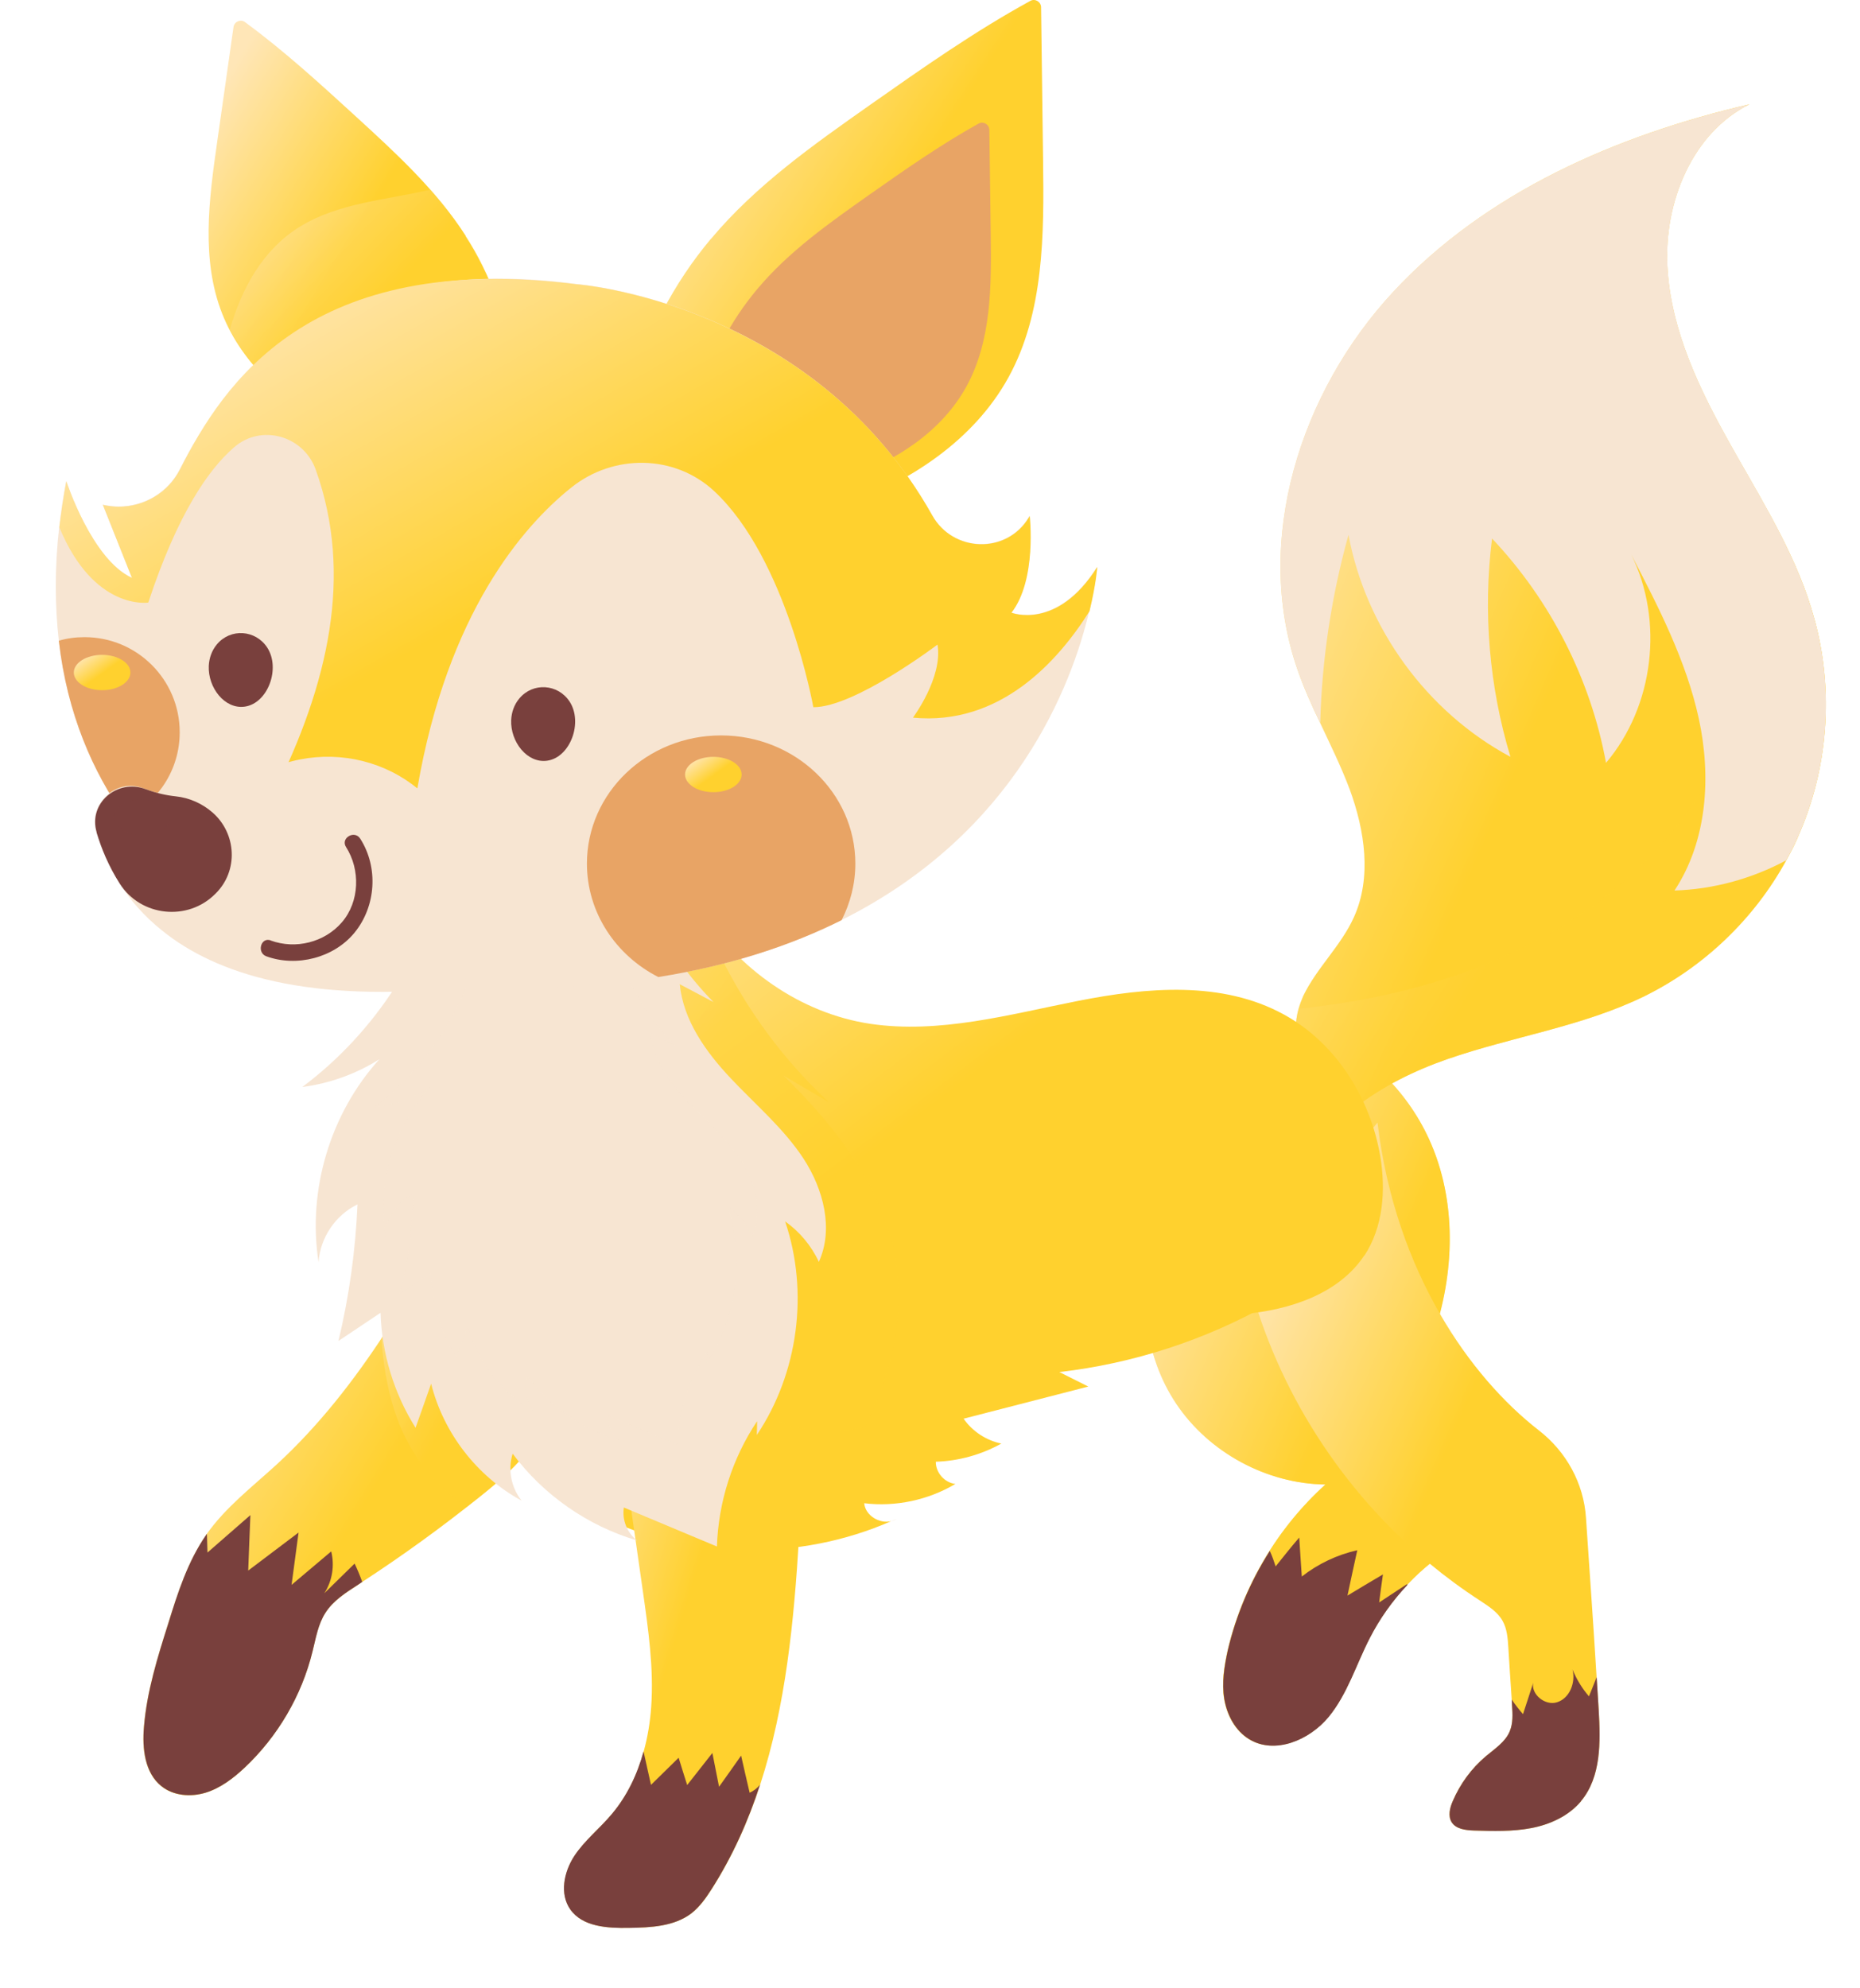 <svg width="29" height="31" viewBox="0 0 29 31" fill="none" xmlns="http://www.w3.org/2000/svg">
<path d="M23.418 22.48C23.227 22.244 22.964 22.082 22.703 21.926C22.517 21.814 22.313 21.687 22.248 21.479C22.183 21.277 22.266 21.061 22.335 20.86C22.685 19.859 22.721 18.72 22.279 17.755C21.924 16.981 21.265 16.35 20.474 16.029C19.686 15.708 18.772 15.699 17.977 16.005L18.055 19.27C17.722 20.12 17.832 21.134 18.344 21.892C18.855 22.65 19.751 23.134 20.665 23.145C19.912 23.825 19.372 24.741 19.142 25.729C19.084 25.978 19.046 26.235 19.085 26.487C19.127 26.739 19.258 26.986 19.475 27.117C19.874 27.356 20.413 27.129 20.71 26.77C21.008 26.411 21.142 25.949 21.356 25.535C21.67 24.924 22.161 24.405 22.754 24.059C23.086 23.865 23.483 23.689 23.612 23.326C23.713 23.042 23.606 22.715 23.416 22.48H23.418Z" fill="url(#paint0_linear_99_44496)"/>
<g style="mix-blend-mode:multiply" opacity="0.55">
<path d="M23.613 23.326C23.485 23.689 23.089 23.865 22.756 24.059C22.594 24.155 22.438 24.262 22.293 24.382C22.166 24.483 22.05 24.594 21.939 24.712C21.709 24.957 21.512 25.234 21.357 25.535C21.143 25.949 21.009 26.409 20.712 26.77C20.414 27.129 19.876 27.358 19.479 27.117C19.259 26.984 19.129 26.739 19.087 26.487C19.045 26.237 19.087 25.98 19.141 25.729C19.27 25.18 19.493 24.654 19.796 24.179C20.037 23.798 20.331 23.45 20.665 23.145C19.749 23.134 18.853 22.65 18.342 21.892C17.832 21.134 17.72 20.12 18.053 19.27L17.975 16.005C18.77 15.699 19.682 15.708 20.472 16.029C21.261 16.35 21.921 16.983 22.277 17.757C22.665 18.602 22.685 19.58 22.447 20.483C22.413 20.612 22.375 20.735 22.331 20.86C22.262 21.061 22.179 21.275 22.244 21.478C22.309 21.685 22.513 21.812 22.699 21.925C22.959 22.081 23.224 22.244 23.414 22.478C23.604 22.712 23.711 23.038 23.61 23.325L23.613 23.326Z" fill="url(#paint1_linear_99_44496)"/>
</g>
<path d="M21.941 24.696V24.714C21.711 24.959 21.513 25.236 21.359 25.537C21.145 25.951 21.011 26.411 20.714 26.772C20.416 27.131 19.878 27.36 19.48 27.118C19.261 26.986 19.131 26.741 19.089 26.489C19.047 26.239 19.089 25.981 19.143 25.731C19.272 25.182 19.495 24.656 19.798 24.181C19.834 24.259 19.863 24.34 19.889 24.422C20.01 24.271 20.13 24.119 20.257 23.972C20.269 24.175 20.284 24.378 20.297 24.58C20.55 24.382 20.848 24.24 21.162 24.17C21.111 24.405 21.058 24.641 21.009 24.877C21.192 24.766 21.377 24.656 21.562 24.547C21.541 24.692 21.521 24.839 21.503 24.984C21.649 24.888 21.796 24.79 21.943 24.694L21.941 24.696Z" fill="#79403D"/>
<path d="M28.026 13.064C27.973 13.184 27.913 13.3 27.85 13.414C27.353 14.322 26.571 15.073 25.639 15.532C24.674 16.005 23.584 16.16 22.567 16.513C21.548 16.867 20.53 17.511 20.189 18.532L20.619 16.8C20.227 16.646 20.133 16.143 20.247 15.726C20.266 15.659 20.291 15.592 20.318 15.53C20.529 15.09 20.908 14.747 21.109 14.301C21.39 13.681 21.279 12.948 21.044 12.308C20.911 11.954 20.744 11.615 20.583 11.272C20.451 10.997 20.325 10.717 20.226 10.429C19.535 8.421 20.276 6.107 21.722 4.551C23.167 2.994 25.207 2.107 27.276 1.626C26.383 2.071 25.945 3.153 25.996 4.149C26.047 5.146 26.498 6.077 26.988 6.947C27.026 7.014 27.064 7.083 27.102 7.15C27.559 7.952 28.042 8.75 28.285 9.638C28.599 10.764 28.504 11.996 28.026 13.06V13.064Z" fill="url(#paint2_linear_99_44496)"/>
<g style="mix-blend-mode:multiply" opacity="0.55">
<path d="M28.025 13.064C27.973 13.184 27.913 13.3 27.849 13.414C27.353 14.323 26.571 15.073 25.639 15.532C24.674 16.006 23.584 16.16 22.567 16.513C21.548 16.867 20.53 17.511 20.189 18.532L20.619 16.8C20.227 16.646 20.133 16.143 20.247 15.726C21.941 15.556 23.619 15.043 24.971 14.022C26.475 12.888 27.521 11.066 27.425 9.189C27.387 8.503 27.207 7.834 27.102 7.154C27.559 7.955 28.042 8.753 28.285 9.642C28.599 10.768 28.504 12 28.025 13.064Z" fill="url(#paint3_linear_99_44496)"/>
</g>
<path d="M28.025 13.064C27.973 13.184 27.913 13.3 27.849 13.414C27.314 13.7 26.714 13.866 26.108 13.884C26.618 13.111 26.683 12.11 26.487 11.205C26.29 10.3 25.858 9.464 25.432 8.643C25.947 9.678 25.787 11.013 25.04 11.894C24.801 10.59 24.175 9.361 23.263 8.396C23.12 9.535 23.218 10.703 23.55 11.8C22.247 11.102 21.294 9.791 21.025 8.338C20.759 9.294 20.61 10.28 20.584 11.272C20.452 10.997 20.327 10.717 20.227 10.429C19.536 8.421 20.278 6.107 21.723 4.551C23.169 2.994 25.209 2.107 27.278 1.626C26.384 2.071 25.947 3.153 25.998 4.149C26.049 5.146 26.5 6.077 26.99 6.947C27.479 7.818 28.022 8.675 28.286 9.638C28.6 10.764 28.506 11.996 28.027 13.06L28.025 13.064Z" fill="#F7E5D2"/>
<path d="M24.649 28.085C24.456 28.314 24.168 28.446 23.874 28.502C23.581 28.558 23.279 28.549 22.98 28.54C22.85 28.535 22.699 28.518 22.632 28.408C22.574 28.312 22.605 28.185 22.65 28.083C22.764 27.813 22.942 27.572 23.165 27.383C23.305 27.265 23.47 27.16 23.539 26.993C23.591 26.866 23.584 26.727 23.575 26.591C23.575 26.56 23.571 26.529 23.57 26.498C23.552 26.226 23.533 25.958 23.517 25.686C23.508 25.543 23.497 25.392 23.426 25.269C23.347 25.129 23.203 25.04 23.069 24.951C22.801 24.777 22.543 24.587 22.295 24.382C20.924 23.247 19.914 21.676 19.468 19.953L21.477 17.502C21.616 18.668 21.981 19.669 22.451 20.485C22.901 21.266 23.45 21.879 23.994 22.302C24.422 22.634 24.694 23.129 24.728 23.669C24.783 24.509 24.841 25.279 24.893 26.148C24.904 26.315 24.915 26.487 24.926 26.663C24.955 27.158 24.966 27.704 24.649 28.083V28.085Z" fill="url(#paint4_linear_99_44496)"/>
<path d="M24.649 28.085C24.457 28.314 24.168 28.446 23.875 28.502C23.581 28.558 23.28 28.549 22.98 28.54C22.85 28.535 22.699 28.518 22.632 28.408C22.574 28.312 22.605 28.185 22.65 28.083C22.765 27.813 22.942 27.572 23.165 27.383C23.305 27.265 23.47 27.16 23.539 26.993C23.592 26.866 23.584 26.727 23.575 26.591C23.575 26.56 23.572 26.529 23.57 26.498C23.622 26.576 23.682 26.652 23.746 26.725C23.798 26.562 23.853 26.402 23.905 26.237C23.869 26.417 24.092 26.6 24.277 26.54C24.475 26.478 24.569 26.23 24.518 26.03C24.58 26.181 24.667 26.324 24.774 26.448C24.816 26.348 24.854 26.248 24.894 26.148C24.904 26.315 24.915 26.487 24.926 26.663C24.955 27.158 24.966 27.704 24.649 28.083V28.085Z" fill="#79403D"/>
<path d="M13.896 23.718C13.925 23.711 13.954 23.7 13.98 23.682C13.953 23.694 13.924 23.705 13.896 23.718Z" fill="#F7E5D2"/>
<path d="M20.004 19.114C19.781 18.962 19.507 18.909 19.241 18.869C17.148 18.55 15.014 18.697 12.901 18.844L6.43 20.004C6.8 21.56 7.896 22.929 9.335 23.629C10.746 24.317 12.46 24.348 13.896 23.716C13.715 23.762 13.492 23.631 13.474 23.437C13.963 23.497 14.473 23.388 14.896 23.136C14.727 23.118 14.587 22.958 14.591 22.79C14.946 22.779 15.3 22.681 15.612 22.507C15.376 22.458 15.16 22.316 15.024 22.119C15.672 21.952 16.321 21.785 16.968 21.618C16.818 21.542 16.667 21.468 16.517 21.392C17.67 21.259 18.796 20.893 19.807 20.32C20.022 20.198 20.249 20.044 20.314 19.805C20.385 19.544 20.227 19.264 20.006 19.112L20.004 19.114Z" fill="url(#paint5_linear_99_44496)"/>
<path d="M12.458 23.967C12.38 25.265 12.252 26.596 11.853 27.822C11.668 28.393 11.423 28.941 11.098 29.451C11.011 29.588 10.913 29.728 10.783 29.83C10.512 30.036 10.146 30.053 9.805 30.058C9.473 30.064 9.083 30.042 8.893 29.77C8.724 29.529 8.793 29.188 8.953 28.941C9.114 28.694 9.352 28.509 9.54 28.283C9.778 28.002 9.939 27.664 10.036 27.307C10.099 27.08 10.137 26.845 10.153 26.611C10.195 26.01 10.108 25.407 10.023 24.808C9.825 23.428 9.629 22.048 9.432 20.668L12.281 19.507C12.582 20.969 12.545 22.478 12.458 23.968V23.967Z" fill="url(#paint6_linear_99_44496)"/>
<path d="M11.851 27.822C11.666 28.393 11.421 28.941 11.096 29.451C11.009 29.588 10.911 29.728 10.781 29.83C10.511 30.037 10.144 30.053 9.803 30.058C9.471 30.064 9.082 30.042 8.891 29.77C8.722 29.529 8.791 29.188 8.951 28.941C9.112 28.695 9.35 28.509 9.539 28.283C9.776 28.002 9.937 27.664 10.034 27.307C10.073 27.481 10.11 27.654 10.15 27.828C10.293 27.688 10.438 27.545 10.581 27.405C10.625 27.547 10.668 27.69 10.714 27.831C10.846 27.664 10.975 27.498 11.107 27.331C11.142 27.507 11.176 27.683 11.211 27.858C11.327 27.697 11.439 27.536 11.555 27.372C11.599 27.565 11.642 27.759 11.688 27.951C11.751 27.922 11.809 27.878 11.852 27.822H11.851Z" fill="#79403D"/>
<path d="M8.987 20.155C8.898 20.98 8.793 21.849 8.307 22.523C8.079 22.84 7.776 23.1 7.469 23.345C6.882 23.816 6.272 24.257 5.643 24.667C5.623 24.681 5.603 24.694 5.585 24.707C5.395 24.83 5.195 24.955 5.074 25.145C4.956 25.327 4.923 25.544 4.871 25.753C4.702 26.44 4.328 27.077 3.812 27.563C3.636 27.728 3.436 27.88 3.206 27.951C2.976 28.022 2.705 28.002 2.517 27.851C2.254 27.643 2.214 27.26 2.243 26.926C2.288 26.373 2.455 25.84 2.622 25.312C2.771 24.832 2.927 24.346 3.213 23.932C3.217 23.927 3.22 23.921 3.224 23.916C3.521 23.497 3.937 23.178 4.316 22.831C5.631 21.62 6.503 20.019 7.353 18.446L8.991 20.155H8.987Z" fill="url(#paint7_linear_99_44496)"/>
<g style="mix-blend-mode:multiply" opacity="0.55">
<path d="M7.35 18.446C6.907 19.264 6.459 20.089 5.946 20.864C5.973 21.235 6.029 21.604 6.14 21.961C6.341 22.614 6.738 23.134 7.281 23.493C7.344 23.442 7.409 23.393 7.473 23.343C7.779 23.098 8.08 22.84 8.311 22.521C8.797 21.847 8.902 20.978 8.991 20.153L7.353 18.445L7.35 18.446Z" fill="url(#paint8_linear_99_44496)"/>
</g>
<path d="M5.645 24.665C5.625 24.679 5.605 24.692 5.587 24.705C5.396 24.828 5.197 24.953 5.075 25.144C4.958 25.325 4.925 25.543 4.872 25.751C4.704 26.438 4.33 27.075 3.813 27.561C3.637 27.726 3.438 27.878 3.208 27.949C2.977 28.02 2.707 28 2.518 27.849C2.256 27.641 2.216 27.258 2.245 26.924C2.29 26.371 2.457 25.838 2.624 25.311C2.772 24.83 2.928 24.344 3.215 23.93C3.218 23.925 3.222 23.919 3.226 23.914C3.229 24.012 3.231 24.108 3.235 24.206C3.458 24.012 3.681 23.816 3.904 23.622C3.893 23.91 3.88 24.199 3.87 24.487C4.131 24.29 4.394 24.09 4.655 23.894C4.619 24.166 4.582 24.438 4.546 24.71C4.753 24.536 4.958 24.362 5.164 24.188C5.219 24.409 5.181 24.65 5.056 24.841C5.213 24.688 5.371 24.532 5.529 24.378C5.574 24.473 5.614 24.569 5.649 24.667L5.645 24.665Z" fill="#79403D"/>
<path d="M21.272 19.573C20.873 20.175 20.11 20.423 19.39 20.488C18.671 20.554 17.937 20.483 17.233 20.639C16.296 20.849 15.5 21.442 14.636 21.867C14.275 22.043 13.878 22.186 13.481 22.26C12.923 22.362 12.36 22.322 11.883 22.034C11.952 22.166 12.021 22.298 12.092 22.433C11.189 22.485 10.27 22.157 9.604 21.544C9.582 21.702 9.56 21.861 9.54 22.019C8.877 21.7 8.336 21.136 8.048 20.458C8.064 20.697 8.079 20.938 8.093 21.178C7.462 20.594 7.043 19.787 6.927 18.936C6.86 19.141 6.791 19.344 6.724 19.545C6.182 18.86 6.213 17.785 6.793 17.13C6.623 17.289 6.392 17.384 6.158 17.389C6.94 16.727 7.241 15.554 6.869 14.602L10.329 12.328C10.353 12.988 10.567 13.628 10.921 14.181V14.185C11.51 15.108 12.478 15.797 13.565 15.962C14.647 16.123 15.735 15.817 16.809 15.605C17.881 15.393 19.056 15.289 20.017 15.817C20.826 16.259 21.368 17.119 21.52 18.029C21.609 18.557 21.566 19.132 21.272 19.578V19.573Z" fill="url(#paint9_linear_99_44496)"/>
<g style="mix-blend-mode:multiply" opacity="0.55">
<path d="M13.481 22.26C12.923 22.362 12.36 22.322 11.883 22.034C11.952 22.166 12.021 22.298 12.092 22.433C11.189 22.485 10.27 22.157 9.604 21.544C9.582 21.702 9.56 21.861 9.54 22.019C8.877 21.7 8.336 21.136 8.048 20.458C8.064 20.697 8.079 20.938 8.093 21.178C7.462 20.594 7.043 19.787 6.927 18.936C6.86 19.141 6.791 19.344 6.724 19.545C6.182 18.86 6.213 17.785 6.793 17.13C6.623 17.289 6.392 17.384 6.158 17.389C6.94 16.727 7.241 15.554 6.869 14.602L10.329 12.328C10.353 12.988 10.567 13.628 10.921 14.181V14.185C11.347 15.324 12.036 16.363 12.928 17.188C12.689 17.048 12.449 16.907 12.212 16.767C13.1 17.627 13.896 18.691 14.002 19.921C14.072 20.728 13.84 21.537 13.479 22.262L13.481 22.26Z" fill="url(#paint10_linear_99_44496)"/>
</g>
<path d="M11.804 22.153C11.804 22.226 11.802 22.3 11.8 22.373C12.446 21.41 12.614 20.142 12.241 19.043C12.467 19.203 12.65 19.422 12.767 19.674C13.001 19.159 12.837 18.539 12.529 18.066C12.219 17.592 11.778 17.222 11.392 16.811C11.004 16.399 10.654 15.909 10.598 15.345C10.774 15.438 10.948 15.53 11.124 15.623C10.409 14.899 9.921 13.954 9.743 12.953L6.976 13.443C6.67 14.83 5.85 16.098 4.713 16.948C5.139 16.892 5.553 16.744 5.915 16.515C5.15 17.358 4.791 18.555 4.967 19.68C4.99 19.3 5.232 18.942 5.574 18.778C5.543 19.495 5.444 20.209 5.277 20.907C5.496 20.76 5.714 20.615 5.933 20.468C5.952 21.099 6.142 21.725 6.479 22.26C6.561 22.032 6.641 21.803 6.722 21.573C6.913 22.34 7.437 23.02 8.133 23.397C7.97 23.196 7.915 22.911 7.993 22.665C8.472 23.308 9.163 23.791 9.932 24.017C9.778 23.901 9.696 23.696 9.727 23.504C10.211 23.707 10.694 23.909 11.178 24.112C11.2 23.419 11.419 22.733 11.805 22.157L11.804 22.153Z" fill="#F7E5D2"/>
<g style="mix-blend-mode:multiply" opacity="0.44">
<path d="M11.022 21.087C11.022 21.141 11.02 21.194 11.018 21.248C11.492 20.543 11.615 19.613 11.341 18.807C11.508 18.923 11.642 19.085 11.728 19.27C11.9 18.892 11.78 18.437 11.553 18.091C11.327 17.745 11.004 17.473 10.719 17.17C10.434 16.867 10.179 16.508 10.137 16.096C10.266 16.163 10.395 16.232 10.522 16.299C9.998 15.768 9.64 15.077 9.51 14.342L7.48 14.701C7.256 15.719 6.655 16.647 5.821 17.271C6.133 17.23 6.436 17.121 6.702 16.952C6.142 17.57 5.879 18.448 6.006 19.273C6.022 18.996 6.2 18.733 6.452 18.611C6.43 19.137 6.358 19.661 6.235 20.173C6.394 20.066 6.556 19.959 6.715 19.85C6.728 20.312 6.867 20.771 7.116 21.165C7.176 20.996 7.236 20.829 7.294 20.661C7.433 21.225 7.818 21.721 8.327 21.999C8.208 21.852 8.168 21.642 8.226 21.46C8.576 21.932 9.084 22.285 9.648 22.452C9.533 22.367 9.473 22.217 9.497 22.077C9.852 22.226 10.206 22.374 10.562 22.523C10.578 22.015 10.737 21.511 11.02 21.089L11.022 21.087Z" fill="#F7E5D2"/>
</g>
<path d="M11.088 3.721C11.784 2.89 12.68 2.259 13.566 1.635C14.379 1.064 15.193 0.491 16.064 0.014C16.138 -0.028 16.232 0.029 16.232 0.114C16.243 0.912 16.252 1.71 16.263 2.508C16.278 3.659 16.279 4.871 15.725 5.881C15.184 6.867 14.176 7.526 13.113 7.896C12.542 6.8 11.546 5.803 10.329 4.854C10.54 4.45 10.794 4.069 11.086 3.721H11.088Z" fill="url(#paint11_linear_99_44496)"/>
<path d="M11.808 4.506C12.297 3.922 12.928 3.478 13.55 3.039C14.105 2.649 14.664 2.257 15.257 1.927C15.331 1.886 15.425 1.94 15.425 2.027C15.433 2.569 15.44 3.112 15.447 3.654C15.458 4.464 15.458 5.315 15.068 6.026C14.687 6.72 13.978 7.183 13.231 7.442C12.72 6.534 12.07 5.816 11.274 5.304C11.421 5.019 11.601 4.753 11.806 4.508L11.808 4.506Z" fill="#E8A465"/>
<path d="M7.261 3.679C6.806 2.968 6.177 2.392 5.555 1.822C4.994 1.309 4.432 0.794 3.819 0.344C3.752 0.295 3.654 0.337 3.641 0.42C3.556 1.022 3.469 1.624 3.384 2.227C3.257 3.115 3.135 4.049 3.462 4.885C3.781 5.701 4.494 6.31 5.277 6.7L7.729 4.631C7.607 4.299 7.45 3.978 7.257 3.681L7.261 3.679Z" fill="url(#paint12_linear_99_44496)"/>
<g style="mix-blend-mode:multiply" opacity="0.55">
<path d="M7.261 3.679C7.098 3.423 6.909 3.184 6.71 2.957C6.021 3.119 5.29 3.159 4.679 3.532C4.098 3.888 3.768 4.499 3.583 5.139C3.941 5.826 4.581 6.35 5.281 6.699L7.732 4.629C7.611 4.297 7.453 3.976 7.261 3.679Z" fill="url(#paint13_linear_99_44496)"/>
</g>
<path d="M0.917 9.99C1.048 11.129 1.447 12.037 1.958 12.752C3.377 14.73 5.667 15.267 5.667 15.267C7.468 15.472 8.986 15.438 10.264 15.231C11.394 15.052 12.335 14.738 13.122 14.344C15.841 12.986 16.713 10.676 16.983 9.526C17.087 9.101 17.105 8.837 17.105 8.837C16.479 9.832 15.766 9.549 15.766 9.549C16.165 9.038 16.051 8.042 16.051 8.042C16.044 8.053 16.038 8.062 16.033 8.073C15.687 8.639 14.854 8.61 14.531 8.031C12.663 4.704 8.986 4.428 8.986 4.428C5.041 3.902 3.476 5.984 2.805 7.312C2.62 7.68 2.245 7.897 1.846 7.897C1.766 7.897 1.685 7.886 1.601 7.868L2.055 9.007C1.429 8.722 1.032 7.5 1.032 7.5C0.985 7.745 0.95 7.984 0.923 8.213C0.85 8.86 0.856 9.45 0.917 9.988V9.99Z" fill="#F7E5D2"/>
<path d="M0.923 8.216C1.463 9.528 2.312 9.395 2.312 9.395C2.762 8.031 3.24 7.33 3.645 6.978C4.067 6.604 4.731 6.789 4.922 7.321C5.511 8.962 5.123 10.665 4.256 12.398L6.507 12.293C6.978 9.549 8.16 8.2 8.904 7.604C9.562 7.074 10.516 7.081 11.136 7.658C12.268 8.713 12.681 11.026 12.681 11.026C13.322 11.031 14.617 10.05 14.617 10.05C14.704 10.561 14.234 11.189 14.234 11.189C15.585 11.319 16.49 10.32 16.987 9.529C17.09 9.105 17.108 8.84 17.108 8.84C16.483 9.836 15.77 9.553 15.77 9.553C16.169 9.042 16.055 8.046 16.055 8.046C16.047 8.057 16.042 8.066 16.036 8.077C15.69 8.643 14.858 8.614 14.535 8.035C12.667 4.707 8.989 4.432 8.989 4.432C4.818 3.906 3.48 5.988 2.809 7.315C2.624 7.683 2.249 7.901 1.85 7.901C1.77 7.901 1.688 7.89 1.605 7.872L2.058 9.011C1.432 8.726 1.035 7.504 1.035 7.504C0.988 7.749 0.954 7.988 0.926 8.216H0.923Z" fill="url(#paint14_linear_99_44496)"/>
<path d="M9.151 13.463C9.151 14.232 9.604 14.897 10.264 15.233C11.394 15.053 12.335 14.739 13.122 14.346C13.258 14.078 13.336 13.78 13.336 13.465C13.336 12.362 12.397 11.466 11.242 11.466C10.086 11.466 9.151 12.362 9.151 13.465V13.463Z" fill="#E8A465"/>
<path d="M0.917 9.99C1.048 11.129 1.447 12.037 1.958 12.752C2.457 12.516 2.802 12.007 2.802 11.417C2.802 10.598 2.138 9.934 1.318 9.934C1.179 9.934 1.042 9.952 0.917 9.99Z" fill="#E8A465"/>
<path d="M1.503 12.972C1.652 13.476 1.947 14.047 2.533 14.513C3.371 15.188 4.804 15.648 7.237 15.393C7.237 15.393 7.468 14.35 7.183 13.332C6.799 11.96 5.181 11.388 3.957 12.117C3.697 12.273 3.382 12.398 3.028 12.42C2.78 12.437 2.513 12.4 2.234 12.29C1.811 12.123 1.374 12.534 1.503 12.97V12.972Z" fill="#F7E5D2"/>
<path d="M4.222 14.664C4.61 14.805 5.061 14.693 5.331 14.379C5.609 14.056 5.62 13.557 5.395 13.206C5.306 13.066 5.527 12.937 5.616 13.075C5.903 13.523 5.863 14.132 5.527 14.542C5.206 14.934 4.626 15.082 4.153 14.91C3.999 14.854 4.066 14.605 4.222 14.662V14.664Z" fill="#79403D"/>
<path d="M1.505 12.975C1.581 13.232 1.696 13.508 1.868 13.778C2.196 14.292 2.929 14.368 3.357 13.936C3.359 13.934 3.362 13.931 3.364 13.929C3.719 13.577 3.689 12.995 3.313 12.667C3.152 12.527 2.952 12.438 2.74 12.416C2.588 12.4 2.432 12.364 2.27 12.304C1.83 12.137 1.373 12.523 1.507 12.975H1.505Z" fill="#79403D"/>
<path d="M7.97 11.227C7.956 11.562 8.217 11.905 8.532 11.86C8.891 11.809 9.094 11.263 8.88 10.937C8.699 10.663 8.311 10.634 8.097 10.89C8.014 10.989 7.976 11.107 7.97 11.225V11.227Z" fill="#79403D"/>
<path d="M3.255 10.384C3.241 10.719 3.502 11.062 3.817 11.017C4.176 10.966 4.379 10.42 4.165 10.094C3.984 9.82 3.596 9.791 3.382 10.046C3.299 10.146 3.261 10.264 3.255 10.382V10.384Z" fill="#79403D"/>
<g style="mix-blend-mode:screen" opacity="0.42">
<path d="M2.655 12.739C2.655 12.892 2.457 13.015 2.214 13.015C1.971 13.015 1.773 12.892 1.773 12.739C1.773 12.587 1.971 12.464 2.214 12.464C2.457 12.464 2.655 12.587 2.655 12.739Z" fill="#79403D"/>
</g>
<path d="M11.563 12.076C11.563 12.228 11.365 12.351 11.122 12.351C10.879 12.351 10.681 12.228 10.681 12.076C10.681 11.923 10.879 11.8 11.122 11.8C11.365 11.8 11.563 11.923 11.563 12.076Z" fill="url(#paint15_linear_99_44496)"/>
<path d="M2.033 10.485C2.033 10.638 1.835 10.761 1.592 10.761C1.349 10.761 1.151 10.638 1.151 10.485C1.151 10.333 1.349 10.21 1.592 10.21C1.835 10.21 2.033 10.333 2.033 10.485Z" fill="url(#paint16_linear_99_44496)"/>
<defs>
<linearGradient id="paint0_linear_99_44496" x1="20.772" y1="21.884" x2="16.969" y2="20.213" gradientUnits="userSpaceOnUse">
<stop stop-color="#FFD12E"/>
<stop offset="1" stop-color="#FFE6B7"/>
</linearGradient>
<linearGradient id="paint1_linear_99_44496" x1="20.77" y1="21.884" x2="16.967" y2="20.214" gradientUnits="userSpaceOnUse">
<stop stop-color="#FFD12E"/>
<stop offset="1" stop-color="#FFE6B7"/>
</linearGradient>
<linearGradient id="paint2_linear_99_44496" x1="24.236" y1="10.648" x2="18.636" y2="8.204" gradientUnits="userSpaceOnUse">
<stop stop-color="#FFD12E"/>
<stop offset="1" stop-color="#FFE6B7"/>
</linearGradient>
<linearGradient id="paint3_linear_99_44496" x1="24.348" y1="13.226" x2="19.707" y2="10.296" gradientUnits="userSpaceOnUse">
<stop stop-color="#FFD12E"/>
<stop offset="1" stop-color="#FFE6B7"/>
</linearGradient>
<linearGradient id="paint4_linear_99_44496" x1="22.216" y1="23.396" x2="18.596" y2="21.839" gradientUnits="userSpaceOnUse">
<stop stop-color="#FFD12E"/>
<stop offset="1" stop-color="#FFE6B7"/>
</linearGradient>
<linearGradient id="paint5_linear_99_44496" x1="13.414" y1="21.608" x2="11.544" y2="17.5" gradientUnits="userSpaceOnUse">
<stop stop-color="#FFD12E"/>
<stop offset="1" stop-color="#FFE6B7"/>
</linearGradient>
<linearGradient id="paint6_linear_99_44496" x1="10.666" y1="25.139" x2="7.997" y2="24.32" gradientUnits="userSpaceOnUse">
<stop stop-color="#FFD12E"/>
<stop offset="1" stop-color="#FFE6B7"/>
</linearGradient>
<linearGradient id="paint7_linear_99_44496" x1="5.629" y1="23.54" x2="1.783" y2="21.177" gradientUnits="userSpaceOnUse">
<stop stop-color="#FFD12E"/>
<stop offset="1" stop-color="#FFE6B7"/>
</linearGradient>
<linearGradient id="paint8_linear_99_44496" x1="7.476" y1="21.139" x2="5.602" y2="20.158" gradientUnits="userSpaceOnUse">
<stop stop-color="#FFD12E"/>
<stop offset="1" stop-color="#FFE6B7"/>
</linearGradient>
<linearGradient id="paint9_linear_99_44496" x1="13.896" y1="17.723" x2="9.502" y2="11.913" gradientUnits="userSpaceOnUse">
<stop stop-color="#FFD12E"/>
<stop offset="1" stop-color="#FFE6B7"/>
</linearGradient>
<linearGradient id="paint10_linear_99_44496" x1="10.105" y1="17.723" x2="5.871" y2="14.868" gradientUnits="userSpaceOnUse">
<stop stop-color="#FFD12E"/>
<stop offset="1" stop-color="#FFE6B7"/>
</linearGradient>
<linearGradient id="paint11_linear_99_44496" x1="13.312" y1="4.214" x2="10.048" y2="2.083" gradientUnits="userSpaceOnUse">
<stop stop-color="#FFD12E"/>
<stop offset="1" stop-color="#FFE6B7"/>
</linearGradient>
<linearGradient id="paint12_linear_99_44496" x1="5.501" y1="3.727" x2="2.941" y2="2.167" gradientUnits="userSpaceOnUse">
<stop stop-color="#FFD12E"/>
<stop offset="1" stop-color="#FFE6B7"/>
</linearGradient>
<linearGradient id="paint13_linear_99_44496" x1="5.668" y1="4.954" x2="3.979" y2="3.328" gradientUnits="userSpaceOnUse">
<stop stop-color="#FFD12E"/>
<stop offset="1" stop-color="#FFE6B7"/>
</linearGradient>
<linearGradient id="paint14_linear_99_44496" x1="9.054" y1="8.645" x2="5.916" y2="3.17" gradientUnits="userSpaceOnUse">
<stop stop-color="#FFD12E"/>
<stop offset="1" stop-color="#FFE6B7"/>
</linearGradient>
<linearGradient id="paint15_linear_99_44496" x1="11.124" y1="12.094" x2="10.888" y2="11.767" gradientUnits="userSpaceOnUse">
<stop stop-color="#FFD12E"/>
<stop offset="1" stop-color="#FFE6B7"/>
</linearGradient>
<linearGradient id="paint16_linear_99_44496" x1="1.594" y1="10.504" x2="1.358" y2="10.176" gradientUnits="userSpaceOnUse">
<stop stop-color="#FFD12E"/>
<stop offset="1" stop-color="#FFE6B7"/>
</linearGradient>
</defs>
</svg>
